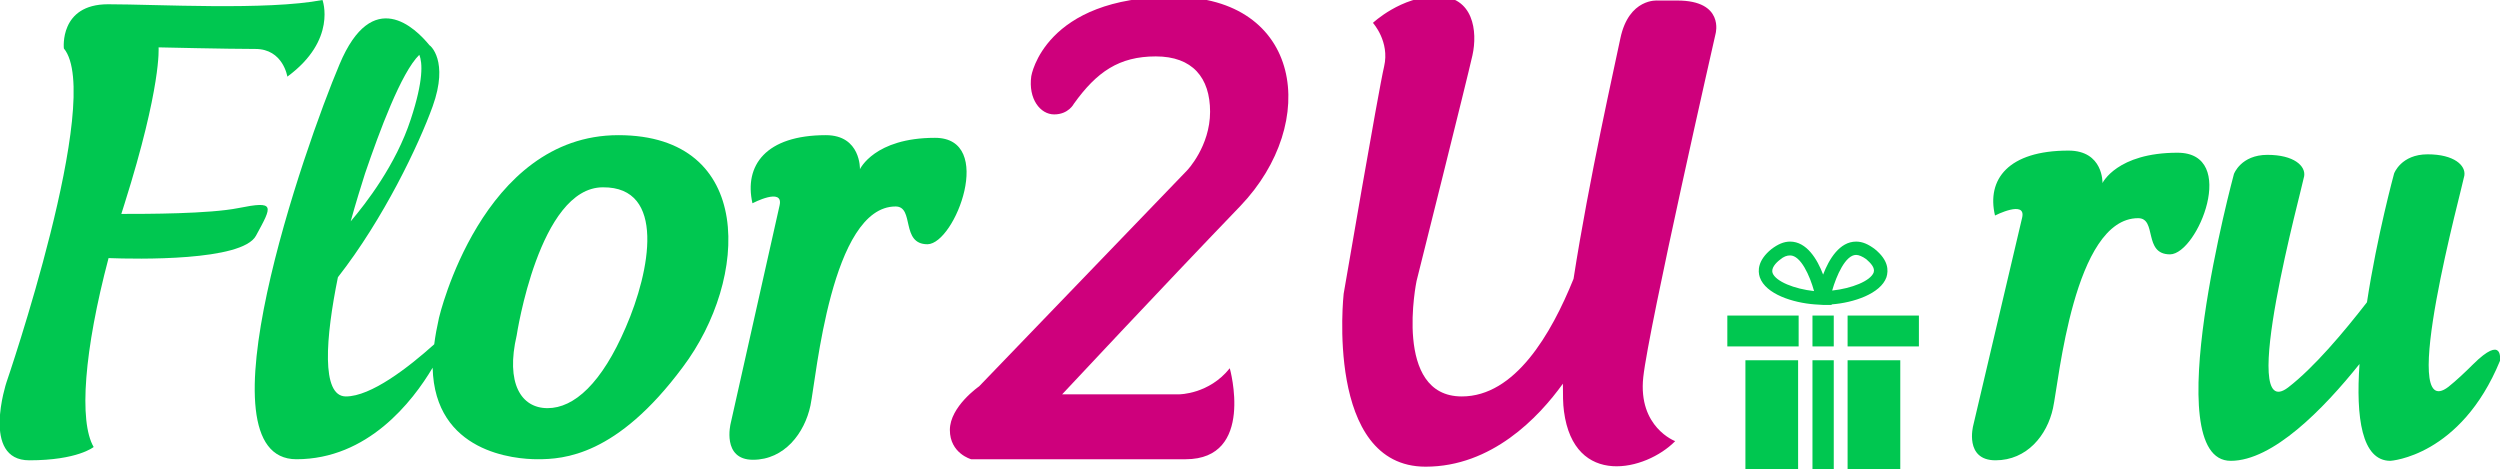 <svg enable-background="new 0 0 469.8 88.2" viewBox="0 0 469.8 88.2" xmlns="http://www.w3.org/2000/svg"><g fill="#00c750"><path d="m44.8 39.1c-5.5 1.1-17.2 1.1-22 1.1.2-.6.4-1.3.6-1.9 7-22.2 6.4-29.4 6.4-29.4s13 .3 18.2.3 6 5.2 6 5.2c9.4-6.9 6.6-14.4 6.6-14.4-10.5 2-31.1.8-40.3.8s-8.3 8.3-8.3 8.3c7.6 9.2-10.8 62.8-10.8 62.8s-4.8 14.6 4.3 14.6 12.1-2.5 12.1-2.5c-2.8-4.8-1.8-18.1 2.8-35.5 5.3.2 25.1.6 27.7-4.2 3.1-5.7 3.7-6.6-3.3-5.2z"/><path d="m116.2 25.4c-25.7 0-33.7 34.3-33.7 34.3-.4 1.8-.7 3.4-.9 5-4.9 4.4-11.9 9.8-16.6 9.8s-3.8-11.1-1.5-22.4c8.6-11 15.2-24.9 17.8-32.1 3.1-8.6-.5-11.5-.6-11.5-2.6-3.2-10.7-11.2-16.9 3.6-6.6 15.6-27 74.2-8.1 74.2 13.4 0 21.8-10.8 25.6-17.2.4 16 15.5 17.2 19.7 17.2 4.9 0 14.9-.6 27.3-17.3 12.5-16.6 13.6-43.6-12.1-43.6zm-47.6 7.2c2.7-7.9 6.8-19 10.2-22.3.6 1.5.8 4.8-1.6 12.1-2.8 8.6-8.5 15.9-11.3 19.2 1-3.6 2-6.8 2.7-9zm49 28.9c-4.5 10.5-9.7 15.2-14.7 15.2s-7.9-4.7-5.8-13.7c0 0 4.2-27.8 16.2-27.8 11.9-.1 8.9 15.7 4.3 26.3z"/><path d="m175.7 25.9c-11.4 0-14.1 5.9-14.1 5.9s.2-6.4-6.4-6.4c-11.3 0-15.4 5.7-13.8 12.8 0 0 5.9-3.1 5.1.4l-9.2 41s-1.7 6.8 4.2 6.8 9.7-5 10.8-10.2c1.1-5.3 3.9-37.4 16-37.4 3.6 0 .9 7.1 6 7.1 5.2-.1 12.8-20 1.4-20z"/><path d="m409.2 28.7c-11.4 0-14.1 5.7-14.1 5.7s.2-6.1-6.4-6.1c-11.3 0-15.4 5.4-13.8 12.2 0 0 5.9-3 5.1.4l-9.2 39.1s-1.7 6.5 4.2 6.5 9.7-4.7 10.8-9.8c1.1-5 3.9-35.7 16-35.7 3.6 0 .9 6.8 6 6.8 5.2-.1 12.9-19.1 1.4-19.1z"/><path d="m464.8 68.4c-1.6 1.6-3.2 3.1-4.7 4.3-9.7 7.4 2.7-37.8 3-39.7s-1.9-4-6.9-4-6.3 3.6-6.3 3.6-3.2 11.7-5.1 24.2c-4.5 5.8-10 12.3-14.8 16-9.7 7.4 2.7-37.8 3-39.7s-1.9-4-6.9-4-6.3 3.6-6.3 3.6-14.6 53.9-.6 53.9c7.9 0 17.4-9.7 24.2-18.2-.7 10 .4 18.2 5.8 18.2 0 0 13.2-.8 20.6-18.8 0-.3.6-4.9-5 .6z"/><path d="m341 57.2 1.6.1h1.6v-.1c4.1-.3 9.2-2 10.3-5.1.4-1.3.4-3.2-2.2-5.3-1.2-.9-2.3-1.4-3.5-1.4-3.1 0-5.1 3.3-6.2 6.2-1.1-2.9-3.1-6.2-6.2-6.2-1.2 0-2.3.5-3.5 1.4-2.6 2.1-2.6 4.1-2.2 5.3 1.1 3.2 6.3 4.8 10.3 5.1zm7.8-9.3c.5 0 1.2.3 1.9.8.8.7 1.7 1.6 1.4 2.5-.6 1.6-4.1 3-7.8 3.4.8-2.8 2.5-6.7 4.5-6.7zm-14.3.9c.7-.6 1.3-.8 1.9-.8 2 0 3.7 3.8 4.5 6.7-3.7-.4-7.2-1.8-7.8-3.4-.3-.9.6-1.9 1.4-2.5z"/><path d="m340.6 67.7h4v20.5h-4z"/><path d="m347.2 59.3h13.4v5.8h-13.4z"/><path d="m328 67.7h9.9v20.5h-9.9z"/><path d="m347.2 67.7h9.9v20.5h-9.9z"/><path d="m324.6 59.3h13.4v5.8h-13.4z"/><path d="m340.6 59.3h4v5.8h-4z"/></g><path d="m220.5-.6c-24.3 0-26.7 14.9-26.7 14.9-.6 4.3 1.7 7.2 4.3 7.2 2.7 0 3.7-2 3.7-2 4.3-6 8.5-8.9 15.4-8.9s10.2 4 10.2 10.4c0 6.5-4.3 11-4.3 11l-39.1 40.6s-5.5 3.8-5.5 8.2 4 5.5 4 5.5 27.2 0 40.3 0 8.3-17.1 8.3-17.1c-3.9 4.9-9.5 4.9-9.5 4.9h-22s18.4-19.7 33.5-35.4c15-15.7 11.6-39.3-12.6-39.3z" fill="#ce007c"/><path d="m322.4 6.3s1.7-6.2-7.2-6.2h-3.7s-5.4-.5-7 7.1c-1 4.9-5.9 26.5-8.8 45.2-4.2 10.4-11 22.1-21 22.1-13 0-8.5-21.7-8.5-21.7s9.5-37.9 10.5-42.4.2-11.1-6.6-11.1-12.1 5-12.1 5 3.2 3.5 2.1 8.2-7.6 42.7-7.6 42.7-3.6 32.5 15.4 32.5c12.4 0 21.2-9.2 25.8-15.6 0 2 0 3.8.2 5.2 1.9 14.4 15.4 11.2 20.9 5.6 0 0-7-2.6-6-12 1-9.3 13.6-64.6 13.6-64.6z" fill="#ce007c"/></svg>